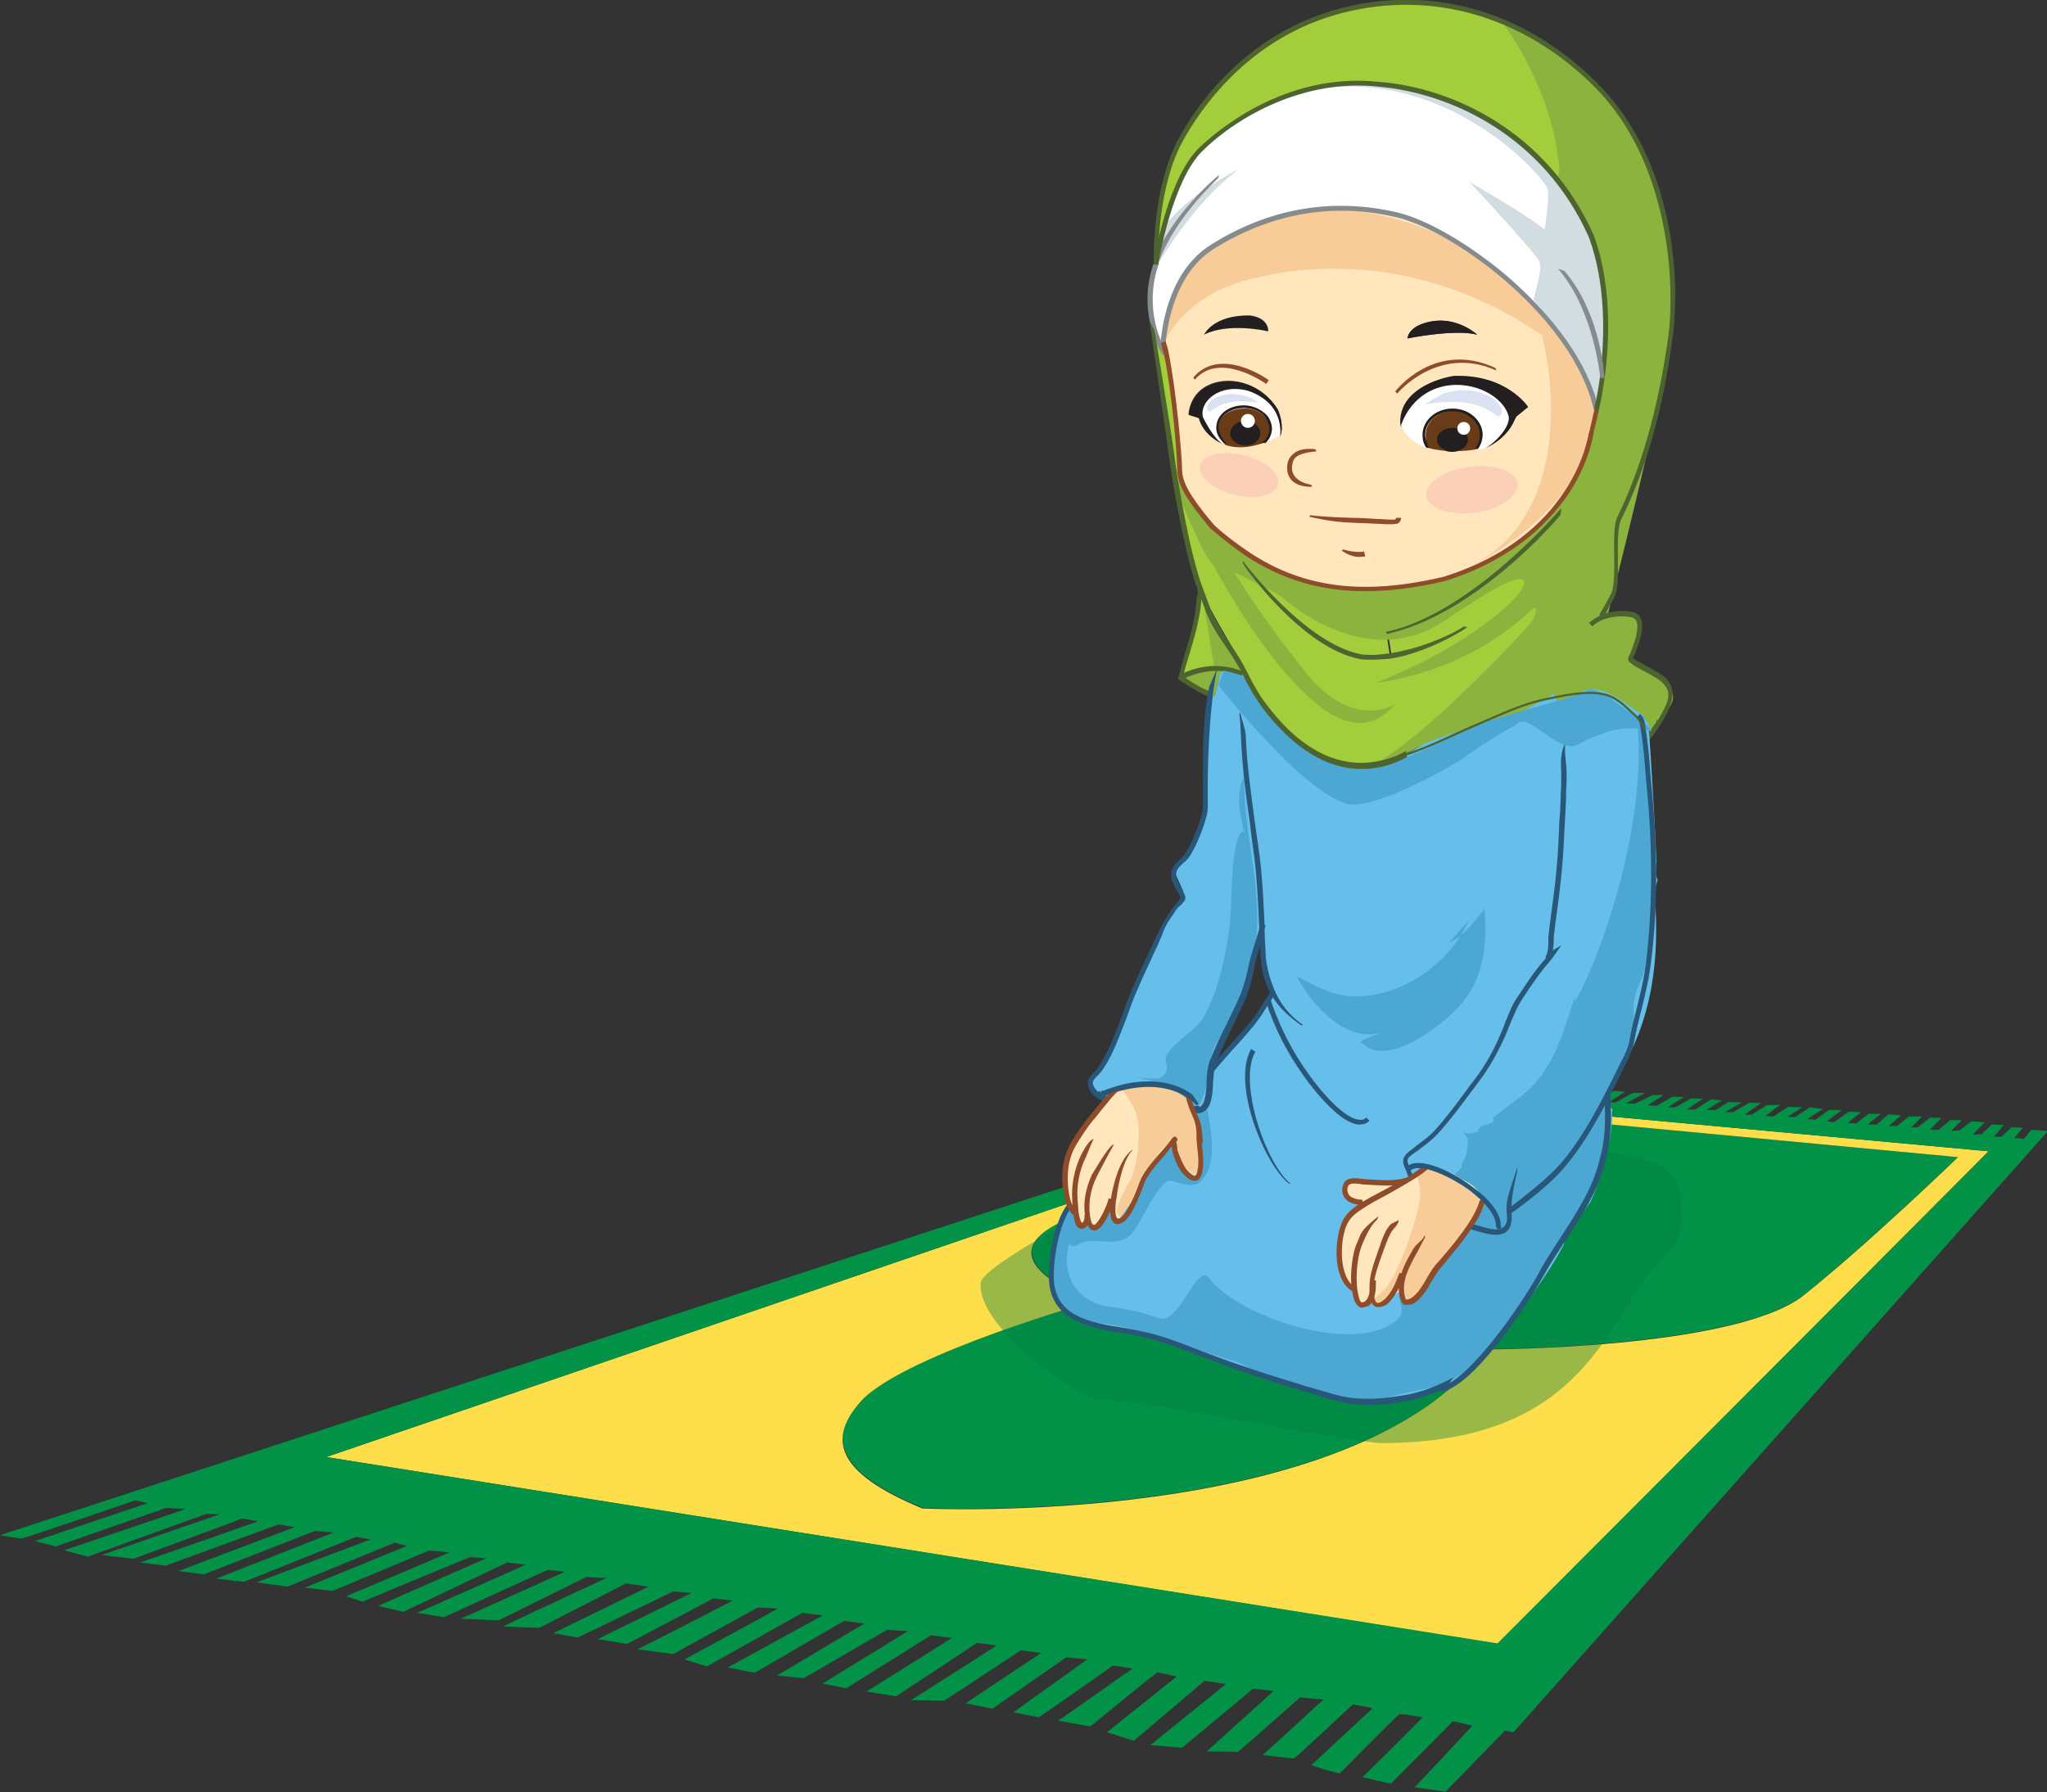 <?xml version="1.0" encoding="utf-8"?>
<!-- Generator: Adobe Illustrator 21.1.0, SVG Export Plug-In . SVG Version: 6.00 Build 0)  -->
<svg version="1.1" id="Layer_1" xmlns="http://www.w3.org/2000/svg" xmlns:xlink="http://www.w3.org/1999/xlink" x="0px" y="0px"
	 viewBox="0 0 382.2 334.7" style="enable-background:new 0 0 382.2 334.7;" xml:space="preserve">
<rect x="0" y="0" width="382.2" height="334.7" fill="#333333" stroke="none"/>
<style type="text/css">
	.st0{fill:#019147;}
	.st1{fill:#FFDE4C;}
	.st2{opacity:0.4;fill:#028142;}
	.st3{fill:#66BFEB;}
	.st4{fill:#A3CD3A;}
	.st5{fill:#FFFFFF;}
	.st6{fill:#FFE6BD;}
	.st7{fill:#231F20;}
	.st8{fill:#693B17;}
	.st9{fill:#F7CC98;}
	.st10{fill:#D2DDE1;}
	.st11{fill:#8CB33E;}
	.st12{fill:#868B8D;}
	.st13{fill:#8E4C2B;}
	.st14{fill:#4E6430;}
	.st15{fill:#DAE1F2;}
	.st16{fill:#FCCFB7;}
	.st17{fill:#4CA7D3;}
	.st18{fill:#285779;}
	.st19{fill:none;stroke:#4E6430;stroke-width:0.4;stroke-miterlimit:10;}
</style>
<g>
	<g>
		<g>
			<g id="XMLID_137_">
				<g>
					<path class="st0" d="M258.3,206l107.3,10.1c0,0-17.2,16.5-29.1,26c-13.5,9.8-58.8,9.8-58.8,9.8
						c-24.8,33.7-105.4,29.7-105.4,29.7c-16.2-6.7-18.1-13.2-11-20.5c8.9-8.6,42.6-18.1,42.6-18.1c-21.1-9.2-6.4-14.4-3.7-15.9
						C202.8,225.6,258.3,206,258.3,206z"/>
					<path class="st1" d="M365.6,216.1L258.3,206c0,0-55.5,19.6-58.2,21.2c-2.7,1.5-17.5,6.7,3.7,15.9c0,0-33.7,9.5-42.6,18.1
						c-7,7.4-5.2,13.8,11,20.5c0,0,80.6,4,105.4-29.7c0,0,45.4,0,58.8-9.8C348.4,232.7,365.6,216.1,365.6,216.1z M258.3,204.6
						l113,10.4l-91.6,92L60.9,272.1L258.3,204.6z"/>
					<path class="st0" d="M371.3,215l-113-10.4L60.9,272.1l218.7,34.8L371.3,215z M269.7,203.1l4.1-2l1.6,0.1l-3.1,2.2h1.4l3.5-2.1
						h1.7l-3.5,2.3c0,0,1.1,0,1.3,0c0.1,0,3.8-2,3.8-2l1.9,0.2l-3.7,2.1l1.3,0.1l3.6-1.9l2.3,0.1c0,0-3.9,2.2-3.8,2.2
						c0.1,0,1.3,0.1,1.3,0.1l3.8-2.2l2.5,0.2l-3.8,2.2h1.5l3.4-2c0,0,1.8,0.1,1.9,0.1c0,0-3,2.1-3,2.1l1.5,0l3-1.9c0,0,2.2,0,2.3,0
						s-3.3,2-3.3,2l1.2,0.1l3.6-1.9l2,0.2c0,0-3.5,2-3.3,2c0.1,0,1.5,0,1.5,0l3.2-1.7l2,0.2l-2.9,1.9l1.1,0.1l3.3-1.8h2.3l-3.7,2
						l1.8,0l3.3-1.6l2,0l-2.9,1.9l1.6,0.1l3-1.7l2.1,0.1l-3,1.9l1.4,0l3-1.7l2.2,0.1c0,0-3.2,2-2.9,2c0.2,0,1.4,0,1.4,0l3-1.9l2,0.2
						l-2.9,1.8h1.8l2.3-1.5l2.5,0.1l-3.1,1.8l1.5,0l3.1-1.8l2.1,0.1c0,0-3.1,2.2-3,2.2c0.1,0,1.2,0,1.2,0l2.9-1.8l2.5-0.1
						c0,0-2.8,2.1-2.7,2.1c0.1,0,1.4,0.1,1.4,0.1l2.8-1.8l2.6,0.1l-2.8,1.8l1.5,0l2.7-1.8l2.5,0.3c0,0-3.1,1.9-2.9,1.9
						c0.1,0,1.5,0.1,1.5,0.1l2.5-1.8h2.4l-2.8,2.1l1.3,0.2l2.8-2l2.3,0.1l-2.5,2l1.6,0.1l2.3-1.8l2.3,0c0,0-2.5,2-2.4,2
						c0.1,0,1.6,0,1.6,0l2.2-1.9l2.3,0.2l-2.2,2l1.5,0l2.2-1.8h2.5l-2.1,2.1l1.3-0.1l2.3-1.8l2.1,0.1c0,0-2.2,2.2-2.1,2.2
						c0.1,0,1.6,0,1.6,0l2.1-1.8h2.2l-2,2l1.6-0.1c0,0,2.1-1.7,2.3-1.7s2.4,0.2,2.4,0.2l-2.3,2.3l1.7-0.1l1.9-1.8l2.2,0.1l-1.8,2.2
						l1.4,0l1.9-1.8l2.1,0.1l-1.6,1.9l1.8,0.2l1.4-1.7l3.1,0.2l-99.8,112.3l-1.6-0.3l-11.1,11.4c0,0-5.6-0.8-5.8-0.8
						c0.1,0,10.8-11.5,10.8-11.5s-3.8-1-3.7-0.8c0,0.1-11.5,11.6-11.5,11.6c-0.2,0-5.3-1.2-5.3-1.2s11.4-11.2,11.2-11.2
						c-0.3,0-3.9-0.8-4.4-0.5c-0.5,0.3-11,11-11.1,11s-5.2-1.4-5.2-1.6c0.1-0.1,11.4-10.6,11.4-10.6l-3.7-0.7c0,0-10.8,10.1-11,10.1
						c-0.1,0-5.9-0.6-5.8-0.7c0.1,0,11.3-10.3,11.3-10.3s-4.4-0.4-4.4-0.4c0.1,0-11.5,10.2-11.6,10.2c-0.1-0.1-5.8-0.1-5.8-0.1
						l12.5-11.3c0,0-4-0.5-3.9-0.4c0.1,0-13.2,11-13.2,11l-5.9-0.5l14.1-11.4l-4-0.6l-13.2,11.2l-5-1.6l13-10.4c0,0-3.5-0.8-3.6-0.8
						c-0.1,0-12.5,10.1-12.5,10.1s-6-1-6-1.1c0.2,0,13.8-9.7,13.9-9.7c0.1,0-3.8-0.6-3.8-0.5c0,0.1-13.7,9.6-13.7,9.6l-4.8-0.9
						l13.8-9.9l-3.9-0.4l-13.8,9.6l-5-1l14.1-9.4l-3.8-0.5c0,0-14.2,9.4-14.3,9.4c-0.1,0-6.2-0.1-6.2-0.1c0.1,0,16-10.2,16-10.2
						s-3.5-0.5-3.7-0.5c0.1,0-15.1,10-15.1,10l-5.5-0.9c0,0,16-10,15.9-10c-0.1,0-3.9-0.5-3.9-0.5l-15.8,9.9l-4.4-0.9
						c0,0,16-9.8,15.9-9.8s-3.9-0.2-3.9-0.2l-15.5,9l-5-0.5l16.3-9.7l-3.8-0.5l-16.7,9.7l-5-1l17.7-9.7c0,0-3.8-0.5-3.8-0.5
						c-0.1,0.1-17.8,10-17.8,10l-4.2-1.3c0,0,17.6-9.5,17.4-9.5s-3.7-0.2-3.7-0.2l-15.8,8.7L119,308c0.2,0,17.9-9.1,17.8-9.1
						c-0.1,0-3.6-0.4-3.6-0.4l-16.1,8.5l-5.5-0.9l17.5-8.6l-3.4-0.3l-17.8,8.6l-4.6-0.8l17.8-8.7l-4.2-0.6l-16.2,8.3
						c0,0-6.7-0.2-6.7-0.3c0.1-0.1,19.2-9,19.2-9l-3.7-0.2l-16.4,8.1c0,0-7.1-0.3-7.1-0.3c0.1,0,19.5-8.8,19.5-8.8l-3.3-0.3
						L82.9,302l-5-0.8l20.3-9l-3.5-0.4L75.3,301l-4.7-1.1l20.2-8.9c0,0-2.8-0.2-3-0.2c-0.2,0-20.1,8.3-20.1,8.3l-3.1-1
						c0,0,19.5-8.2,19.3-8.2c-0.1,0-3.9-0.4-3.9-0.3c-0.1,0.1-17.9,7.5-17.9,7.5l-5.2-0.6l19.1-7.8l-2.3-0.6l-20,8.2l-5.8-0.8
						l21.3-8l-2.7-0.5c0,0-20.8,8.4-21,8.4c-0.2,0-5.1-0.6-5.1-0.6l21.9-8.6l-3.5-0.3l-20.7,8.1l-4.8-0.6l21.7-8.2l-3-0.5l-21.1,7.7
						c0,0-4.5-0.6-4.8-0.6c0.8-0.2,22.1-7.7,22.1-7.7s-3.1-0.6-3.1-0.5c0,0.1-20.2,7.5-20.2,7.5l-5.9-0.7l22-7.6l-2.4-0.1l-22.2,8
						c0,0-4.6-1.2-4.4-1.2c0.1,0,22.7-7.7,22.7-7.7l-3.7-0.2l-20.6,7.2l-3.9-1l21.1-7.1l-2.4-0.5c0,0-21,7.2-21.1,7.1
						C4,287.4,0,286.7,0,286.7L265,200l0.9,0.2l-3.9,2.1l1,0.1l4.3-1.8l1.8,0.1l-4,2l1.2,0.2l4-2l2,0.1c0,0-4.1,2-4,2.1
						C268.5,203.1,269.7,203.1,269.7,203.1z"/>
				</g>
				<g>
				</g>
			</g>
		</g>
		<path class="st2" d="M253.9,216.5c-4.9,0-22-4-26.6-2.2c-2.6,1-43.8,20.8-44.2,25.3c-0.7,8.5,18.9,22.1,23,21.9
			c6.3-0.3,46,8,52.1,8c36-0.2,40.9-20.4,50.4-32.5c3.4-4.3,6-3.9,5.2-13.7c-0.7-7.7-11.9-7.5-16.3-8.8c-7.3-2.1-14.8-2.1-22.2-1.3
			c-4.4,0.5-8.6,1.8-12.8,2.3c-3.3,0.4-6.7-0.2-9.8,1.3"/>
		<g>
			<g>
				<g>
					<g>
						<g id="XMLID_134_">
							<g>
								<g>
									<path class="st3" d="M309.4,134.9c-1.5-4.5-3-6.8-3.3-7.3c-5.4-1.5-14.6-10.9-17.5-7.7c-3.2,3.4-20.1,19.4-29.4,22.3
										c-10.3,3.1-18.3-3.9-23.1-10.3c-1.2-1.6-2.5-3.8-3.6-6.1l-0.4,0.2c-1.4-0.7-2.9-1-4.2-1.1v0.2c0,0-0.5,2.3-1.3,5.9
										c0.8,0.6,1.6,1.3,2.3,2.1c2.2,2,4,4.4,4.4,7.4c0,0.1,0,0.1,0,0.2c1.4,2.8,2.7,5.7,4.1,8.5c6,0.3,11.7,1.3,17.4,2.8
										c6.6-2.8,12.8-6.5,18.6-10.6c3.1-2.2,6.2-4.2,9.4-5.9c2.2-3.2,8,8.9,11.8,7c5.3-2.7,8.7-7.3,13.7-5.9
										C308,135.7,309.7,135.7,309.4,134.9z"/>
								</g>
								<g>
									<path class="st4" d="M299.2,69.8c0.9-7.3,1.1-16.9-2.1-25.7c-8.4-18.9-25.7-27.3-39.6-28.5c-14.9-1.7-27.5,6.4-33.3,12.1
										c-5.8,5.7-8.3,21.2-8.3,21.2c0-2.5,0-14.2,4.5-22.5c5-9.3,14.8-20.5,30.3-24.5c15.5-4,33.1-0.4,47.4,13.9
										c14.3,14.3,15.3,37.1,13.9,47c-1.6,11.6-4.3,23.3-9.5,33.9c-1.5,3.1-0.2,12.7-1.9,15.7c-0.5,0.9-1,1.7-1.5,2.6l0.1,0.2
										c1.3-0.5,3.2-0.9,5.6-0.5c3.1,0.8-0.2,7.5-0.4,8.2c-0.1,0.7,4.2,2.3,6.2,4c1.9,1.7,2.6,3.8-0.5,7.6l-0.6,0.2
										c-1.5-4.5-3-6.8-3.3-7.3c-5.4-1.5-14.6-10.9-17.5-7.7c-3.2,3.4-20.1,19.4-29.4,22.3c-10.3,3.1-18.3-3.9-23.1-10.3
										c-1.2-1.6-2.5-3.8-3.6-6.1c-3.5-6.9-6.6-11.1-8.4-15.8c-2.4-6.3-4.9-20.7-5.4-25.4c-0.6-4.7-3.7-23-3.7-23l0.5,0
										c0.8,2.7,1.8,4.4,2,4.5l0.3,0c1.6,7.2,2.5,19.3,2.5,21.5c0,2.4,1.1,5,6.1,10.9c2.2,1.9,4.5,3.7,6.9,5.2l-0.8,1.3
										c0,0,11,15.8,21.7,17.7c1.8,0.2,3.6,0.1,5.5-0.2l-0.7-4.5c16.4-3.5,33.1-22.8,33.1-22.8l-1.1-0.9
										c5.2-6.6,6.2-12.7,6.2-13.2c0-0.2,0.5-1.9,1.1-4.6C298.5,74.7,298.9,72.4,299.2,69.8z"/>
								</g>
								<g>
									<path class="st5" d="M299.2,69.8c-0.3,2.6-0.7,4.9-1.1,6.7h0c-3.9-17.7-26.9-34.2-37.5-36.5c-14.4-3.3-26,1-34.2,6.1
										c-7.5,4.7-8.9,14.8-9.2,18c0.2,0.6,0.3,1.2,0.5,1.9l-0.3,0c-0.1-0.2-1.2-1.8-2-4.5c-0.9-3.1-1.4-7.6,0.4-12.5v0
										c0,0,2.5-15.5,8.3-21.2c5.8-5.7,18.4-13.8,33.3-12.1c13.9,1.2,31.2,9.6,39.6,28.5C300.3,52.9,300.1,62.6,299.2,69.8z"/>
								</g>
								<g>
									<g>
										<path class="st6" d="M277.3,83.7c0.4-0.2,3.9-1.6,5.5-5.3c0.3-0.6,0.3-0.6,0.3-0.6l2.2-1.8c0,0-4-6.2-13.8-5.6
											c-4.2,0.6-10.6,3.3-9.9,9.4c0.1,0,1.6-6.2,8.2-7.5c5.5-1.2,11.1,2,12,5.7C282.1,80,278.6,83.1,277.3,83.7z M239,81.5
											c0.2-0.3,0.8-2.1-0.5-5.1c-2.8-4.6-8.3-6.3-12.4-4.7c-4.1,1.6-4.2,5.7-4.2,5.7l1.9,0.6c0.8,3.1,3.8,4.6,4.1,4.7
											c-1.8-1.1-3.4-4.9-3.4-4.9c-0.7-2.9,3.1-6.3,8.5-4.9C239.8,75.4,239.1,80.8,239,81.5z M298.1,76.5L298.1,76.5
											c-0.5,2.7-1.1,4.4-1.1,4.6c-0.1,0.4-1,6.5-6.2,13.2c-4,5.1-10.6,10.5-21.2,13.8c-16.9,4-27.5,1.3-36.5-4.4
											c-2.4-1.6-4.7-3.3-6.9-5.2c-5-5.9-6.1-8.5-6.1-10.9c0-2.2-1-14.3-2.5-21.5c-0.1-0.7-0.3-1.3-0.5-1.9
											c0.3-3.2,1.7-13.3,9.2-18c8.1-5.1,19.7-9.3,34.2-6.1C271.2,42.3,294.2,58.8,298.1,76.5z M262.8,63.2c0,0,8.8-1.8,13-0.7
											c0,0-3.5-3.3-8.4-2.5C262.8,60.8,262.8,63.2,262.8,63.2z M274,82.2c0-1.3-1.3-2.3-2.9-2.3c-1.6,0-2.9,1-2.9,2.3
											c0,1.3,1.3,2.2,2.9,2.2C272.8,84.4,274,83.5,274,82.2z M236.8,61.8c0,0,0.2-2.4-3.4-2.9c-6.9-0.1-8.5,3.5-8.5,3.5
											c4.5-2.4,11.6-0.7,11.6-0.7L236.8,61.8z M235.3,80.9c0-1.3-1.2-2.3-2.8-2.3c-1.5,0-2.8,1-2.8,2.3c0,1.3,1.2,2.3,2.8,2.3
											C234,83.2,235.3,82.2,235.3,80.9z"/>
									</g>
								</g>
								<g>
									<path class="st4" d="M290.8,94.2l1.1,0.9c0,0-16.7,19.3-33.1,22.8l0.7,4.5c-1.9,0.3-3.7,0.4-5.5,0.2
										c-10.7-1.9-21.7-17.7-21.7-17.7l0.8-1.3c8.9,5.8,19.6,8.5,36.5,4.4C280.2,104.8,286.8,99.3,290.8,94.2z"/>
								</g>
								<g>
									<path class="st7" d="M275.8,62.5c-4.2-1.1-13,0.7-13,0.7s0-2.4,4.6-3.2C272.3,59.2,275.8,62.5,275.8,62.5z"/>
								</g>
								<g>
									<path class="st7" d="M233.3,59c3.6,0.4,3.4,2.9,3.4,2.9l-0.3-0.1c0,0-7.1-1.6-11.6,0.7C224.9,62.5,226.5,58.9,233.3,59z"/>
								</g>
								<g>
									<path class="st4" d="M232.4,125.8l-0.4,0.2c-1.4-0.7-2.9-1-4.2-1.1c-4.1-0.2-7.4,1.7-7.4,1.7c1.2-4.7,3.1-9.5,3.4-14.4
										c0.2-2.3,0.2,0.2,0.2-2.1C225.9,114.7,229,118.8,232.4,125.8z"/>
								</g>
								<g>
									<g>
										<g id="XMLID_135_">
											<g>
												<path class="st5" d="M281.9,77.7C282,79,282,79,282,79s-1.9,3.5-4.3,4.5c-0.5,0.2-1.2,0.4-2.1,0.6
													c0.7-0.7,1.1-1.7,1.1-2.8c0-2.5-2.4-4.5-5.3-4.5c-2.9,0-5.3,2-5.3,4.5c0,1,0.4,1.9,1,2.6c-2.4-0.7-4.6-2.1-5.6-4.7
													c0,0,1.8-7.5,10.7-7.4C279.2,72.1,281.9,76.4,281.9,77.7z"/>
												<path class="st8" d="M276.8,81.1c0,1.1-0.4,2-1.1,2.8c-2.2,0.4-5.9,0.6-8.8-0.2c-0.6-0.7-0.7-1.5-0.7-2.5
													c0-2.5,2.4-4.5,5.3-4.5C274.4,76.6,276.8,78.7,276.8,81.1z"/>
												<path class="st5" d="M233.4,72.6c6.3,2.6,5.7,8.7,5.7,8.7s0,0-0.2,0.1c-0.9,0.5-1.8,0.9-2.6,1.2c0.6-0.7,1-1.6,1-2.5
													c0-2.3-2.3-3.9-4.9-3.9c-2.6,0-4.9,1.5-4.9,3.7c0,1.1,0.5,2.2,1.4,3.1c-0.6-0.2-1.1-0.5-1.6-0.9
													c-2.2-1.6-3.1-4.2-3.1-4.2C224.1,73,229.4,71.3,233.4,72.6z"/>
												<path class="st8" d="M237.2,80.1c0,0.9-0.3,1.8-1,2.5c-3.2,1.2-5.6,1.1-7.4,0.5c-0.9-0.9-1.4-2-1.4-3.1
													c0-2.3,2.3-3.7,4.9-3.7C234.8,76.2,237.2,77.8,237.2,80.1z"/>
											</g>
										</g>
									</g>
								</g>
								<g>
									<path class="st7" d="M285.3,76l-2.2,1.8c0,0,0,0-0.3,0.6c-1.6,3.7-5.1,5.1-5.5,5.3c1.3-0.6,4.7-3.7,4.4-5.9
										c-0.9-3.7-6.5-6.8-12-5.7c-6.6,1.4-8.1,7.5-8.2,7.5c-0.7-6,5.7-8.7,9.9-9.4C281.3,69.8,285.3,76,285.3,76z"/>
								</g>
								<g>
									<ellipse class="st7" cx="271.2" cy="82.1" rx="2.9" ry="2.2"/>
								</g>
								<g>
									<path class="st7" d="M239,81.5c0.1-0.7,0.8-6.1-5.9-8.5c-5.4-1.5-9.2,2-8.5,4.9c0,0,1.9,4,3.7,5c-0.4-0.2-3.6-1.6-4.4-4.8
										l-1.9-0.6c0,0,0-4,4.2-5.7c4.1-1.6,9.6,0.1,12.4,4.7C239.8,79.4,239.2,81.2,239,81.5z"/>
								</g>
								<g>
									<path class="st7" d="M232.5,78.6c1.5,0,2.8,1,2.8,2.3c0,1.3-1.2,2.3-2.8,2.3c-1.5,0-2.8-1-2.8-2.3
										C229.7,79.7,231,78.6,232.5,78.6z"/>
								</g>
							</g>
						</g>
						<g>
							<g>
								<path class="st9" d="M217.6,63.5c0,0,3.4-7.8,14.5-11c11.1-3.2,33-5.5,55.8,10.1c0,0,8.5,31.1-12.7,42.9
									c0,0,19.1-9.5,21.7-24.4c0.9-6.1,0.9-6.1,0.9-6.1s-7.7-19.7-23.1-28.2c-15.4-8.5-30.2-10.4-43.7-3.1
									C217.5,51,217.7,58.6,217.6,63.5z"/>
							</g>
						</g>
						<g>
							<path class="st10" d="M286.4,56.1c-0.3-0.3,1.8-5.6,1-7.3c-0.8-1.7-13-14.8-13-14.8s10.9,6.2,14,8.9c0,0,0.9-5.6,0.6-7.5
								c-0.3-1.9-16.9-21-40.2-19.1c0,0,7.9-3.4,24.7,3.3c13.7,8.3,14.7,10.4,17.2,13.4c2.5,3.1,8.7,14.9,9.1,21.9
								c0.4,7.1-0.8,18.3-1.1,19.3c-0.3,1-0.3,1.5-0.3,1.5S292.3,62.8,286.4,56.1z"/>
						</g>
						<g>
							<path class="st10" d="M216.2,49.2c-0.1,0.6,6.1-11,15.1-17.6c0,0-9.7,4.7-14.3,11.2C216.9,42.9,216.5,46.5,216.2,49.2z"/>
						</g>
						<g>
							<path class="st11" d="M220.1,92.5c0.2,0.5,4.7,11.7,6.3,12.8c0,0,6.5,12.3,13.9,20.7c7.4,8.4,14.3,12.4,20.2,5.5
								c0,0-7.8,5.1-16.6-5.8c-8.8-10.9-13.4-18.8-13.4-18.8s7.5,3.6,8.7,4.5c1.2,0.9,17.1,15.5,32.5,3.1c0.2,0.2,11.2-7.9,12.8-6.1
								c1.5,1.9-10.2,12.4-27.6,19.1c0,0,16.4-1.4,29.1-13.7c1.2-0.9,0.7,1.1,0.2,2c-0.4,0.9-18.2,20-28.2,26.1c0,0,0.4,1.1,6.8-2.4
								c6.4-3.5,25.9-7.2,30-10c4.1-2.8,9.6,2.8,11.1,3.5c1.5,0.7,2.5,3.9,2.5,3.9l1.2-3c0,0,3.6-2,2.6-4.6c-1-2.6-6.2-5.2-6.9-5.2
								c-0.8,0-1.1,0.1-1.1,0.1s2.1-4.1,2-5.9c-0.1-1.9-0.4-4.5-6.1-3.1c0,0,6.8-26.9,9.7-40.8c2.9-13.9,4.1-30.2-2.1-44.1
								c-6.2-13.9-19.4-23.1-27.6-26.7c0,0,9.9,12.4,11.1,28.3l-0.4,1.2c0,0,13.4,14.6,7.7,43.4c-3,16.5-14.5,28.1-26.8,31
								c-12.2,2.9-34.5,7.8-51-17c0.2,0.3-0.6-1.3-0.6-1.3S219.8,91.6,220.1,92.5z"/>
						</g>
						<g>
							<path class="st11" d="M226.7,130.3c0,0-6.6-2.9-5.6-3.7c1-0.9,5.7-1.5,5.7-1.5s-2.1-12.9-2.2-13.2c-0.1-0.3,0.1,0.1,0.1,0.1
								l8.3,14.7l-5.1-1.3l-1.3,5.5L226.7,130.3z"/>
						</g>
						<g>
							<g>
								<g>
									<path class="st12" d="M297.6,76.6c-3.8-17.3-26.4-33.8-37.2-36.1c-11.8-2.7-23.2-0.6-33.8,6c-7.1,4.5-8.6,13.8-9,17.7
										c0,0.6,0,0.9,0,0.9h-0.9c0,0,0-0.4,0-1c0.3-4,1.9-13.7,9.4-18.4c10.8-6.8,22.5-8.8,34.5-6.1c11,2.4,34,19.2,37.9,36.8
										L297.6,76.6z"/>
								</g>
							</g>
							<g>
								<g>
									<g>
										<path class="st12" d="M216.3,49.1l-0.9-0.3c3.2-8.7,12.1-16.1,12.2-16.1l-0.1,0.5C227.5,33.3,219.3,40.6,216.3,49.1z"/>
									</g>
								</g>
							</g>
							<g>
								<g>
									<path class="st12" d="M217.1,66.3c0,0-1.2-1.7-2-4.6c-0.9-3-1.5-7.6,0.4-12.8l0.9,0.3c-1.8,4.9-1.2,9.4-0.4,12.3
										c0.8,2.7,1.9,4.4,1.9,4.4L217.1,66.3z"/>
								</g>
							</g>
							<g>
								<path class="st13" d="M297.7,76.4c-0.4,1.8-0.7,3.2-0.9,4c-0.1,0.4-0.2,0.6-0.2,0.7c-0.2,1.1-1.3,6.8-6.1,12.9
									c-4.9,6.3-12,10.9-20.9,13.7c-14.8,3.5-26,2.2-36.1-4.4c-2.1-1.4-4.3-3-6.8-5.2c-5-6-6-8.3-6-10.6c0-2-1-14.2-2.5-21.6
									c-0.1-0.7-0.3-1.3-0.5-1.9c0-0.1,0-0.2-0.1-0.3l-0.8,0.4l0,0.1c0.2,0.6,0.3,1.2,0.5,1.9c1.6,7.3,2.5,19.4,2.5,21.4
									c0,2.5,1,5,6.2,11.2c2.6,2.2,4.8,3.9,6.9,5.3c6.7,4.3,13.7,6.4,22,6.4c4.6,0,9.5-0.6,14.9-1.9c9.1-2.8,16.3-7.6,21.4-14
									c5-6.3,6.1-12.2,6.3-13.4c0-0.1,0.1-0.3,0.1-0.6c0.2-0.7,0.5-1.8,0.8-3.4c-0.2-0.5-0.4-1-0.6-1.5
									C297.7,75.9,297.7,76.2,297.7,76.4z"/>
								<path class="st14" d="M299.7,69.9c1.2-9.8,0.5-18.8-2.1-25.9c-8.6-19.4-26.3-27.6-40-28.7c-18.1-2-31.2,9.9-33.7,12.3
									c-5.9,5.7-8.4,20.8-8.5,21.4l0.9,0.1c0-0.2,2.6-15.4,8.2-20.9c6.6-6.5,19.2-13.6,33-12c13.4,1.2,30.8,9.2,39.2,28.2
									c3.2,8.8,2.9,18.7,2.1,25.5c-0.3,2.4-0.7,4.5-1,5.9c0.2,0.5,0.4,1,0.6,1.5c0-0.2,0.1-0.4,0.1-0.6
									C298.9,75.1,299.3,72.8,299.7,69.9z"/>
							</g>
							<g>
								<path class="st14" d="M299.4,115.3l-0.8-0.5c0.3-0.6,0.7-1.1,1-1.7l1.1-2c1.5-2.6-0.1-11.9,1.3-14.6
									c4.5-9.2,7.6-20.2,9.5-33.7c1.3-10,0.2-32.6-13.8-46.6C284.6,3.1,267.5-1.9,250.7,2.4c-17.9,4.6-26.9,18.5-30,24.2
									c-4.4,8.3-4.5,20-4.4,22.3v0.5h-0.9V49c0-2.3,0-14.2,4.5-22.8c3.1-5.9,12.4-20,30.6-24.7c17.1-4.4,34.5,0.7,47.8,14.1
									C312.5,29.8,313.8,52,312.3,63c-1.8,13.6-5,24.7-9.6,34c-1.4,2.8,0.2,12-1.3,14.6l-1.1,2C300,114.2,299.7,114.8,299.4,115.3
									z"/>
							</g>
							<g>
								<path class="st14" d="M307.6,138.7l-0.3-1.2c5.3-6.8,4.7-8.5,3-10.1c-0.9-0.8-2.3-1.5-3.6-2.2c-2-1.1-2.8-1.5-2.7-2.2
									c0-0.2,0.1-0.4,0.4-1c0.6-1.5,1.8-4.7,1.1-6.1c-0.2-0.3-0.4-0.5-0.8-0.6c-1.8-0.4-3.6-0.2-5.3,0.4c-1.4,0.5-2.1,1.3-2.1,1.3
									l-0.6-0.7c0,0,0.9-0.8,2.4-1.5c1.8-0.7,3.8-0.9,5.8-0.5c0.7,0.2,1.1,0.5,1.4,1.1c0.9,1.8-0.4,5.1-1.1,6.8
									c-0.1,0.3-0.2,0.6-0.3,0.7c0.3,0.3,1.4,0.9,2.2,1.3c1.3,0.7,2.8,1.5,3.8,2.3C313.3,128.9,312.8,132,307.6,138.7z"/>
							</g>
							<g>
								<path class="st14" d="M226.2,130.2c-2-0.4-5.8-3.1-6-3.2l-0.3-0.2l0.1-0.3c0.4-1.4,0.8-2.9,1.2-4.3c1-3.3,2-6.7,2.2-10.1
									c0.2-2.3,0.3,0.2,0.2-2.1l0.9,0c0,2.4,0-0.1-0.2,2.2c-0.3,3.5-1.3,6.9-2.3,10.2c-0.4,1.3-0.8,2.6-1.1,3.9
									c0.9,0.6,3.8,2.6,5.4,2.9L226.2,130.2z"/>
							</g>
							<g>
								<path class="st14" d="M220.7,126.9l-0.5-0.8c0.1-0.1,3.5-2,7.6-1.7c1.6,0.1,3.1,0.5,4.4,1.1l-0.4,0.8c-1.2-0.6-2.6-1-4.1-1
									C223.9,125.1,220.7,126.9,220.7,126.9z"/>
							</g>
							<g>
								<path class="st14" d="M256,123.2c-0.7,0-1.4,0-2-0.1c-10.8-2-21.6-17.1-22-18l0.1-0.3c0.1,0.2,11.7,15.5,22.1,17.4
									c1.6,0.2,3.4,0.1,5.3-0.2c6.2-0.9,12.3-3.9,13.8-5l0.7,0.1c-1.5,1.1-8,4.9-14.4,5.9C258.3,123.1,257.1,123.2,256,123.2z"/>
							</g>
							<g>
								<path class="st14" d="M258.9,118.4l-0.1-0.4c16-3.4,32.5-22.9,32.7-23.1l-0.1,1.2C290.8,97,275.3,114.9,258.9,118.4z"/>
							</g>
							<g>
								<path class="st12" d="M298.8,70.6l-0.1-0.7c-0.2-1.9-1.8-12.9-7.8-19.7l1.2,0.4c6.1,7.1,7.3,17.3,7.4,19.3l0.1,0.7
									L298.8,70.6z"/>
							</g>
							<g>
								<path class="st13" d="M245,90.9c-0.1,0-2.7,0.2-4-1.4c-0.6-0.8-0.8-1.8-0.6-3c0.2-0.9,0.7-1.5,1.4-2c1.5-1,3.7-0.6,3.8-0.6
									l0.2,0.4c0,0-2.4,0.1-3.6,0.9c-0.5,0.3-0.8,0.8-0.9,1.5c-0.2,0.9,0,1.7,0.5,2.3c1,1.3,3,1.5,3,1.5L245,90.9z"/>
							</g>
							<g>
								<path class="st13" d="M260.9,73.5l-0.4-0.4c0.1-0.1,7.3-9.6,18.7-4.4l0.2,0.5C268.6,64.3,260.9,73.4,260.9,73.5z"/>
							</g>
							<g>
								<path class="st13" d="M236.4,71.7c-0.1-0.1-8.7-6.2-13.3-0.8l-0.3-0.4c5.1-6,14,0.4,14.1,0.5L236.4,71.7z"/>
							</g>
							<g>
								<path class="st13" d="M259.8,97.9c-0.6,0-1.5,0-3-0.1c-1.4-0.1-3.1-0.1-4.6-0.2c-3.6-0.1-7.3-1-7.7-1.1l0.1-0.3
									c0.3,0.1,3.9,0.4,7.6,0.5c1.6,0,3.2,0.1,4.7,0.2c1.6,0.1,3.4,0.2,3.6,0.1c0.1-0.1,0.2-0.2,0.2-0.3l0.9,0
									c0,0.3-0.1,0.8-0.7,1.1C260.7,97.8,260.4,97.9,259.8,97.9z"/>
							</g>
							<g>
								<path class="st13" d="M253.7,104c-1.6,0-3.1-1.1-3.2-1.2l0.3-0.2c0,0,2.1,0.7,3.9,0.4l0.2,0.9
									C254.5,104,254.1,104,253.7,104z"/>
							</g>
							<g>
								<path class="st7" d="M275.9,83.9l-0.4-0.3c0.6-0.7,0.8-1.5,0.8-2.4c0-2.4-2.3-4.4-5.1-4.4c-2.8,0-5.1,2-5.1,4.4
									c0,0.7,0.4,1.8,0.8,2.5l-0.6-0.1c-0.5-0.7-0.7-1.5-0.7-2.4c0-2.7,2.5-4.9,5.6-4.9c3.1,0,5.6,2.2,5.6,4.9
									C276.8,82.2,276.5,83.1,275.9,83.9z"/>
							</g>
							<g>
								<path class="st7" d="M237,80.2c0,1-0.6,2-1.6,2.6l0.1,0c0.2-0.1,0.5-0.1,0.7-0.1c0,0-0.1,0.1,0,0.1c0.8-0.7,1.2-1.6,1.3-2.6
									c0-0.9-0.3-1.9-1-2.7c-1-1-2.4-1.7-4-1.8c-0.1,0-0.2,0-0.3,0c-2.8,0-5,1.7-5.1,4c-0.1,1.1,0.5,2.2,1.4,3l0.5,0.1
									c-0.8-0.7-1.5-2.2-1.5-3.1c0.1-2,2.2-3.5,4.7-3.5c0.1,0,0.2,0,0.3,0c1.5,0.1,2.9,0.6,3.7,1.6C236.7,78.6,237,79.4,237,80.2z
									"/>
							</g>
						</g>
						<circle class="st5" cx="233" cy="78.6" r="1.3"/>
						<ellipse class="st5" cx="273.3" cy="80" rx="1.2" ry="1.2"/>
					</g>
					<path class="st15" d="M266,75.6c0.5-0.2,1-0.2,1.6-0.3c0.6-0.1,1.2-0.2,1.8-0.2c3.4-0.2,6.6,0.1,9.3,2c0.3,0.2,0.7,0.6,1.1,0.6
						c0.7,0,0.7-1.1,0.5-1.5c-1.3-2.5-4.9-3.5-7.8-3.3c-1,0.1-2.1,0.3-3,0.6C268.4,74.1,267.1,74.8,266,75.6z"/>
					<path class="st15" d="M235.2,75.3c-0.3-0.2-0.7-0.2-1.1-0.2c-0.4,0-0.8-0.1-1.2-0.1c-2.3-0.2-4.4,0.1-6.3,1.4
						c-0.2,0.1-0.5,0.4-0.8,0.4c-0.5,0-0.5-0.7-0.4-1c0.9-1.7,3.3-2.4,5.2-2.2c0.7,0.1,1.4,0.2,2,0.4
						C233.6,74.3,234.4,74.8,235.2,75.3z"/>
					
						<ellipse transform="matrix(0.991 -0.132 0.132 0.991 -9.663 37.064)" class="st16" cx="274.9" cy="91.5" rx="8.6" ry="4.3"/>
					
						<ellipse transform="matrix(0.238 -0.971 0.971 0.238 90.237 292.305)" class="st16" cx="231.4" cy="88.6" rx="3.8" ry="7.5"/>
				</g>
			</g>
			<g>
				<g id="XMLID_133_">
					<g>
						<path class="st3" d="M309.3,160.9c-0.6-12.6-1.2-21.4-1.4-24.1c-0.1-1.2-1.2,0.3-0.4-0.2c0,0-0.1-1.2-0.1-1.2
							c-1-0.5-0.5-2-1.8-1.9c-3.3,0.1-8.1,2.5-10.4,5.1c-0.3,0.4-0.6,0.7-0.9,1c-0.4,0.5-3.9-10.4-4.3-10c-0.5,0.4-1.1,0.8-2.1,1.3
							c-1.4,0.7-2.7,1.5-4,2.2c-1.9,1.1-3.8,2.2-5.9,3.1c-2.4,1.1-4.8,2.2-7,3.3c-3.7,1.8-7.5,3.7-11.5,5.1
							c-2.9,1.1-5.5,1.6-7.8,1.6c-1.9,0-3.6-0.4-5.1-1.1c-2.9-1.4-5-3.7-7-6c-2.3-2.5-4.4-4.9-7.6-6c0.1,1.4,0.2,2.7,0.3,4.1
							c0.3,7.5,1.6,15.1,2.6,22.5c0.5,4.2,0.7,8.4,0.9,12.6v0c0.1,1.7,0.1,3.5,0.2,5.2c0.1,1.7,0.3,3.2,0.7,4.6
							c1.7,3.1,0,4.5-0.5,5.5c-1.3,2.3-3.2,4.1-4.7,6.3c-1,1.4-4.1,3.7-5.3,5.6c-0.4,3,0.2,7.6-2.6,7.7l-0.4,0.2
							c0.3,0.8,0.7,1.6,0.9,2.2c0.3,1,0.3,1.9,0.4,2.8c0.2,2,0.6,4.2,0.3,6.3c-0.4,2.4-2,1.3-3.1-0.2c-0.7-1-1.2-2.3-1.5-3.5
							c-0.2-0.6-0.1-1.8-0.5-2.1l0,0c-1.7,2.3-4.9,5.2-5.9,7.8c-0.3,0.9-0.7,1.9-1.1,2.8c-0.5,1.1-1.6,3.7-2.8,4.2
							c-1.9,0.8-1.6-2.4-1.4-3.9l-0.4,0c-0.3,1.8-3.3,8.5-4.3,3.7c0-0.2-0.1-0.4-0.1-0.5l-0.2,0c0,0.8-0.3,2.1-1.1,1.8
							c-0.5-0.2-0.8-1.2-0.9-2.3h0c-0.5-0.2-0.9-0.8-1.2-1.5c-2.5,3.2-3.8,10.6-3.4,14.5c0.3,3.1,2.1,5.4,5,6.8
							c3.7,1.7,7.8,1.9,11.7,2.7c4,0.9,7.7,2.3,11.5,3.8c8.2,3.2,16.4,5.8,24.9,8.1c4.5,1.2,9.3,0.8,13.8-0.1
							c3.7-0.7,7.1-2.2,10.2-4.2c0.1-0.3,0.2-0.5,0.5-0.8c6.2-7.2,12.9-14.7,17.5-23.4c0-0.3,0.1-0.7,0.3-1.1
							c1.4-2.3,2.9-4.5,4.5-6.6c0,0,0-0.1,0.1-0.1c2.5-5.3,3.7-11,4.1-16.9c0-0.1,0.1-0.3,0.1-0.4c-0.4-0.5-0.7-0.9-1-1.4
							c-0.1-0.1-0.2-0.3-0.2-0.4c1.7-5.5,11.2-14.2,9-39c0.2-0.7,0.4-1.4,0.6-2.2C309,163.4,309.2,162.2,309.3,160.9z"/>
						<path class="st3" d="M225.9,199.7c-0.4,3,0.2,7.6-2.6,7.7l-0.4,0.2c-0.4-1-0.9-2.1-0.9-2.9l0,0c-3.8-2.6-8.9-2.5-13.2-1.3
							c-0.6,0.5-1.3,1.2-1.9,1.9c-1.3,0-2.7-1.4-3.1-2.4c-0.4-1.4,0.9-2,1.7-3.2c2.4-3.6,3.8-8.1,5.4-12.1c1.6-4.1,3.5-8.1,5.4-12.1
							c0.9-1.9,1.8-3.5,2.8-5.3c0.8-1.5,2.2-1.8,1.8-3.8l-1.7-3.8c0.3-0.7,3.1-3,3.4-3.8c3.9-8.1,2.4-10.7,2.6-19.4
							c0-2,0.8-7.7,0.9-9.6c1.1,0,2.6,2.7,3.7,2.9c0.8,0.1,1.5,0.3,2.2,0.5c0.1,1.4,0.2,2.7,0.3,4.1c0.3,7.5,1.6,15.1,2.6,22.5
							c0.5,4.2,0.7,8.4,0.9,12.6v0c-0.6,2.3-1.7,5.7-2.1,7.5c-0.4,1.9-0.9,3.9-1.6,5.7c-1.7,4.2-4.1,8.2-5.7,12.4
							C226.1,198.6,226,199.1,225.9,199.7z"/>
						<path class="st6" d="M219.1,213.1c-1.7,2.3-4.9,5.2-5.9,7.8c-0.3,0.9-0.7,1.9-1.1,2.8c-0.5,1.1-1.6,3.7-2.8,4.2
							c-1.9,0.8-1.6-2.4-1.4-3.9l-0.4,0c-0.3,1.8-3.3,8.5-4.3,3.7c0-0.2-0.1-0.4-0.1-0.5l-0.2,0c0,0.8-0.3,2.1-1.1,1.8
							c-0.5-0.2-0.8-1.2-0.9-2.3h0c-0.5-0.2-0.9-0.8-1.2-1.5c-0.5-1.2-0.7-2.8-0.8-3.8c-0.2-2.7,0.3-5.4,1.7-7.7
							c0.8-1.4,2.1-3.3,3.1-4.6c0.7-0.8,1.9-2.4,3.1-3.7c0.6-0.7,1.3-1.4,1.9-1.9c4.4-1.2,9.4-1.3,13.2,1.3l0,0
							c0,0.8,0.4,1.9,0.9,2.9c0.3,0.8,0.7,1.6,0.9,2.2c0.3,1,0.3,1.9,0.4,2.8c0.2,2,0.6,4.2,0.3,6.3c-0.4,2.4-2,1.3-3.1-0.2
							c-0.7-1-1.2-2.3-1.5-3.5C219.5,214.6,219.6,213.4,219.1,213.1L219.1,213.1z"/>
					</g>
				</g>
				<path class="st9" d="M208.5,202.9c1,0.2,2.2,2.2,2.7,3.1c1.1,1.7,1.4,3.5,1.4,5.5c0,2.7-0.3,5.4-1.1,7.9
					c-0.5,1.6-4.4,6.9-2.3,7.8c1.1-0.5,1.7-2.5,2.3-3.5c1.1-1.9,2-3.9,3.2-5.7c0.7-1,1.3-2.1,2-3.1c0.5-0.6,1.6-1.6,2.4-1.2
					c0.8,0.4,1.2,2.4,1.5,3.1c1.2,2.2,3.6,4.3,3.7,0.2c0.1-2.1-0.5-4.1-1.1-6.2c-0.5-1.6-0.3-3.7-1-5.1c-0.8-1.8-3.9-2.9-5.6-3.1
					c-2.4-0.3-6.5-0.3-8.6,0.7c0.2,0.1,0.2-0.1,0.4-0.1"/>
			</g>
			<path class="st17" d="M289.9,234.7c5.2-8,11-16.5,11.1-26.3c-0.8-2.4-0.4-4.6,0.2-6.5c1-3.3,4.3-8.7,3.9-11.9
				c-0.6-5,1.7-6.4,2.8-11.6c1.4-6.2,1.5-21.8-0.3-35c-0.9-6.6,0.5-3-0.5-9.3c-0.2-1-0.7,0.7-1.5-0.4c3.3,29.7-17.5,66.6-10,48.2
				c-2.7,6.5-3.7,13.4-7.8,18.9c-2.7,3.7-5.5,5-9.1,8c1,1.4-2.6,0.8-2.8,2.6c-1.2,0.1-1.6,0.6-2.9-0.1c1.5,1.1,1.1,2.5,0.8,4.2
				c-0.1,0.7-0.8,1.3-0.9,2.1c0,0.1,0,0.3,0,0.4c-2.3,2.3-4.4,4.7-6.3,7.3c-0.6,0.8-5.9,9.3-6.7,7.5c-0.6-1.2-1.2-3.2-1.3-2.1
				c-1.1,0.3-3.2,2.7-4,2.4c-1.2-0.5-2.3,0.8-1.5,1.6c2.2,2,6.1,1,8.6,1.9c0.1,1.2,0.2,2.6-0.3,3.8c-0.9,2.3,1.4,4.2-0.4,5.9
				c-7.6,7.2-30.2-0.6-35.2-7.6c-2.3-3.1-5.6,8.7-9.3,7.5c-2.9-1-5.9-1.8-9-2.1c-6.2-0.7-9.5-5.7-7.9-11.8c0.9,0.9,1.7,0,2.6-0.3
				c1-0.3,2.1-0.3,3.1-0.2c2.1,0.1,4.2,0.4,5.9-1.3c1.8-1.8,5.3-10.6,7.5-10c1.8,0.5,4.6,1.6,5.9-0.3c0.1-0.2,0.2-0.4,0.3-0.5
				c0.6-0.7,0.9-1.6,1.1-2.6c0.7-3,0-6.4-0.5-9.5c-0.2-1.5-2.3-1-2.4,0.3c-0.1,1.8,0.6,3.6,0.7,5.4c0.1,0.8,0.1,4.6,0.2,5.4
				c0.1,2.7-4.1-1.2-4.5-3.5c-0.2-0.9-1.4-1.1-2-0.5c-1.3,1.2-8.3,14-9.1,13.2c-0.5-0.4-1.1-2.9-2.6-0.4l-1.1,1.3
				c-0.3,0-1-0.4-1.2-0.2c-1,0-2-0.4-2.8-1.2c-0.6-1-1.4-2.4-2.2,0.3c-2.9,9.7-3.7,18.2,7,19.4c7.9,0.9,17.3,5,25,7.1
				c1.4,0.4,2.2,1.1,3.5,1.6c0.1,0.4,1.5,0.4,1.9,0.6c3.2,1,5.1,2.1,8.2,2.4c4.4,2.8,11.7,3.2,16,1.9c2.8-0.8,6.2-1.2,8.9-2.1
				c3.5-1.3,6.3-3.7,9-6.2C282.6,247.2,286.1,240.7,289.9,234.7z"/>
			<path class="st17" d="M204.4,229.1c-0.9-1-2.8,0.2-1.9,1.4c0.6,0.9,1.5,1.2,2.6,1C206.6,231.1,205.9,228.8,204.4,229.1z"/>
			<path class="st17" d="M231.9,155.2c-2.5,3.1-1.6,14.3-2.5,19.2c-0.9,5.3-2,11-4.8,15.7c-1.7,2.7-5.4,4.4-6.8,7
				c-0.7,1.4,1.2,2.8-1.1,4.1c-0.8,0.5-3.7,0-4.7,0c5.1,0.8,9.7,3.3,11.4,5.9c2.5-3.7,1.9-6.9,3-10.6c0.6-2,2.2-4,3.3-6
				c2.4-4.3,4.3-9.6,4.8-14.5c1.2-10.6-2.4-20.6-2.2-31c-1.7,3.4-0.7,7,0,10.6"/>
			<path class="st17" d="M274.2,171.9c-2.7,6.3-9,11.6-15.6,13.4c-7.1,1.9-10.7,0.1-16.5-3c3.1,6,11,14.5,18.3,9.2
				c-2.1,1.5-4.3,1.8-6.4,3c4.7,5.3,14.8-2.8,18.1-6.2c5-5.2,5.6-11.7,5.1-18.6c-1.7,2.1-4,5.3-6.6,6.3"/>
			<g>
				<g>
					<g>
						<path class="st18" d="M205.9,204.8l0-0.5l-0.1,0.3l0,0l0,0L205.9,204.8c-0.3,0-0.7,0-0.8-0.4l-0.1-0.4l0.3-0.3l0.3,0.4l0-0.4
							c0.2,0,0.5,0,0.7,0.1l0.2,0.4v0.5L205.9,204.8z"/>
					</g>
					<g>
						<path class="st18" d="M223.4,206.4c-0.5-0.6-1.1-1-1.7-1.4c-3.2-2.2-7.9-2.6-12.8-1.2c-1,0.3-1.9,0.6-2.7,0.9l-0.4-0.9
							c0.9-0.4,1.8-0.7,2.8-1c5.2-1.5,10.2-1,13.6,1.3c0.7,0.4,1,1.3,1.6,2L223.4,206.4z"/>
					</g>
					<g>
						<path class="st18" d="M221.3,168c0-0.1-0.1-0.3-0.1-0.4c-0.1-0.3-0.1-0.6-0.1-0.8c-0.1,0.1-0.1,0.1-0.2,0.2
							c-0.5,0.6-0.8,1.2-1.3,1.8c-1.7,2-2.8,4.2-3.9,6.5c-0.4,0.8-0.7,1.6-1.1,2.4c-1.5,3.1-3,6.4-4.3,9.7c-0.3,0.8-0.6,1.6-0.9,2.5
							c-1.2,3.3-2.5,6.7-4.4,9.5c-0.2,0.3-0.5,0.6-0.8,0.9c-0.6,0.7-1.4,1.4-1,2.7c0.4,1.3,2,2.7,3.5,2.7h0.1v-1h-0.1
							c-1.1,0-2.3-1.2-2.6-2.1c-0.2-0.6,0.1-1,0.8-1.7c0.3-0.3,0.6-0.6,0.9-1c2-2.9,3.2-6.4,4.5-9.7c0.3-0.8,0.6-1.7,0.9-2.5
							c1.2-3.2,2.8-6.5,4.2-9.6c0.4-0.8,0.8-1.6,1.1-2.4c0.7-1.5,0.7-2,1.5-3.4l1.3-1.9c0.7-1.4-0.5,0.5,0.5-0.7l0.1-0.2
							C220.5,169.1,220.9,168.6,221.3,168C221.3,168.1,221.3,168.1,221.3,168z"/>
					</g>
					<g>
						<path class="st18" d="M222.9,207.9l-0.1-0.3c-0.1-0.2,0-0.4,0.1-0.8c0-0.1,0-0.2,0-0.2l1-0.1c0,0.1,0,0.2,0,0.3
							c1.1-0.5,1.3-2.4,1.4-5c0-0.7,0.1-1.5,0.2-2.1c0.1-0.6,0.2-1.2,0.4-1.6c0.9-2.3,1.9-4.5,3-6.6c0.9-1.9,1.9-3.8,2.7-5.8
							c0.8-1.9,1.2-3.9,1.6-5.6c0.2-1,0.6-2.4,1.1-3.9c0.4-1.3,0.8-2.6,1-3.6l1,0.2c-0.3,1.1-0.7,2.4-1,3.7c-0.4,1.5-0.9,2.9-1,3.8
							c-0.4,1.8-0.8,3.9-1.6,5.8c-0.8,2-1.8,4-2.7,5.9c-1,2.1-2.1,4.3-3,6.5c-0.1,0.4-0.2,0.8-0.3,1.3c-0.1,0.7-0.1,1.4-0.2,2.1
							c-0.1,2.8-0.3,6-3,6L222.9,207.9z"/>
					</g>
					<g>
						<path class="st18" d="M243,191.5c-3.8-2.6-6-5.4-7-9c-0.4-1.5-0.7-3.1-0.7-4.7c-0.1-1.7-0.1-3.4-0.2-5l0-0.1
							c-0.2-4.3-0.4-8.5-0.9-12.6c-0.3-2.1-0.6-4.2-0.8-6.3c-0.8-5.3-1.5-10.9-1.7-16.3c-0.1-1.7-0.1-2.9-0.3-4.1l0.2-0.4
							c0.1,1.2,0.9,2.8,1,4.4c0.2,5.4,1,10.9,1.7,16.2c0.3,2.1,0.6,4.2,0.9,6.3c0.5,4.1,0.7,8.3,0.9,12.6l0,0.2c0,1.7,0.1,3.4,0.2,5
							c0,1.6,0.3,3,0.7,4.5c1,3.4,2.6,6.7,6.3,9.2L243,191.5z"/>
					</g>
					<g>
						<path class="st18" d="M237.8,185.7l-0.1-1.2l-0.5,0.8c-0.4,0.6-0.9,1.3-1.3,2c-0.6,0.9-1.1,1.8-1.5,2.3
							c-1.2,1.7-2.5,3.1-4,4.7l-1.1,1.2c-0.9,1-2.5,2.9-3.9,4.5c0.1,0.4,0.2,0.9,0.2,1.3c1.4-1.7,3.4-4,4.4-5.1l1.1-1.2
							c1.4-1.6,2.8-3.1,4-4.8c0.4-0.5,0.9-1.4,1.5-2.3c0.5-0.7,0.9-1.4,1.3-2L237.8,185.7z"/>
					</g>
					<g>
						<path class="st18" d="M270,259.1c0.5-0.6,0.9-1.2,1.4-1.9c-2.7,1.5-5.5,2.6-8.4,3.2c-3.8,0.7-8.8,1.4-13.5,0.1
							c-9.5-2.7-17.4-5.2-24.9-8.1l-0.3-0.1c-3.8-1.5-7.3-2.9-11.3-3.7c-1.2-0.3-2.5-0.5-3.7-0.7c-2.6-0.4-5.4-0.9-7.8-2
							c-2.9-1.3-4.4-3.5-4.7-6.4c-0.3-3.6,0.8-10.9,3.3-14.1l0.2-0.3l-0.8-0.5c-0.1,0.1-0.1,0.2-0.1,0.2c-2.7,3.4-3.9,11-3.5,14.8
							c0.3,3.3,2.1,5.7,5.3,7.2c2.6,1.2,5.4,1.7,8.1,2.1c1.2,0.2,2.5,0.4,3.7,0.7c3.9,0.9,7.4,2.2,11.2,3.7l0.3,0.1
							c7.5,2.9,15.4,5.5,25,8.2c2.1,0.6,4.1,0.8,6.2,0.8c2.8,0,5.5-0.4,7.8-0.9C265.5,261,267.8,260.2,270,259.1z"/>
					</g>
					<g>
						<path class="st18" d="M289.3,179.4l-0.8-0.6c0.5-0.7,0.6-1.9,0.6-3c0-0.6,0-1.1,0.1-1.6l0.1-1c0.5-3.9,1.1-7.9,1.4-11.8
							c0.2-2.2,0.3-4.4,0.4-6.5c0-1.1,0.1-2.2,0.2-3.3c0-0.9,0.1-1.8,0.1-2.7c0-0.9,0.1-1.8,0.1-2.7c0-0.6,0-1.3,0-2
							c-0.1-1.6-0.1-3.5,0.5-4.9l0.4-0.9c-0.5,1.2,0.1,4.2,0.1,5.8c0,0.7,0,1.4,0,2c-0.1,0.9-0.1,1.8-0.1,2.7c0,0.9-0.1,1.8-0.1,2.7
							c-0.1,1.1-0.1,2.2-0.2,3.3c-0.1,2.1-0.2,4.4-0.4,6.6c-0.3,3.9-0.9,8-1.4,11.8l-0.1,1c-0.1,0.4-0.1,0.9-0.1,1.5
							C290,177,290,178.4,289.3,179.4z"/>
					</g>
					<g>
						<path class="st18" d="M279.3,230.6c-1,0-2.2-0.3-3.2-0.6c-0.7-0.2-1.3-0.4-1.8-0.5c-0.4,0-0.2-0.1-0.5-0.1l0.6-1.2
							c0.3,0-0.5,0.2,0,0.3c0.6,0.1,1.3,0.3,2,0.5c2.3,0.7,3.9,1,4.7-0.3c0.4-0.6,0.3-1.6,0.2-2.5l0-1c0.1-2.2,1.5-5.2,2-7.3l0,0.8
							c-0.5,2.1-1,4.4-1.1,6.6l0,1c0.1,1,0.1,2.2-0.4,3.1C281.3,230.3,280.3,230.6,279.3,230.6z"/>
					</g>
					<g>
						<path class="st18" d="M263,219.9c-0.1-0.4-0.3-0.8-0.4-1.1l-0.1-0.3c-0.5-1-1-2.1,0.4-3.3c0.6-0.5,1.3-1,1.9-1.5
							c1-0.7,2-1.5,2.9-2.4c2.2-2.4,4.2-5.1,6.2-7.8c0.5-0.7,1-1.4,1.5-2c1.9-2.5,3.6-5.5,4.9-8.7c0.3-0.7,0.6-1.4,0.8-2
							c0.7-1.7,1.3-3.4,2.5-5c0.3-0.5,0.7-1,1-1.5c1.2-1.8,2.5-3.7,4-5.3c0.6-0.6,1.1-1.2,1.6-1.7l1.4-0.8c-0.5,0.5-1.7,2.5-2.3,3.1
							c-1.4,1.6-2.7,3.4-3.9,5.2c-0.3,0.5-0.7,1-1,1.5c-1.1,1.6-1.7,3.2-2.4,4.8c-0.3,0.7-0.5,1.3-0.8,2c-1.4,3.2-3.1,6.3-5.1,8.9
							c-0.5,0.7-1,1.4-1.5,2c-2,2.7-4,5.4-6.3,7.9c-1,1-2,1.8-3.1,2.6c-0.6,0.5-1.3,0.9-1.9,1.4c-0.7,0.6-0.6,1-0.1,2.1l0.1,0.3
							c0.1,0.4,0.3,0.7,0.5,1.2L263,219.9z"/>
					</g>
					<g>
						<path class="st13" d="M224.5,212.6l0-0.5c-0.1-0.8-0.1-1.6-0.4-2.5c-0.2-0.6-0.5-1.3-0.8-2l-0.1-0.3c-0.2-0.6-0.5-1.1-0.6-1.7
							c-0.4-0.3-0.8-0.6-1.2-1c0.1,0.9,0.5,2,0.9,3l0.1,0.2c0.3,0.7,0.6,1.4,0.7,1.9c0.2,0.7,0.3,1.5,0.3,2.3l0,0.5
							c0,0.5,0.1,0.9,0.1,1.4c0.2,1.6,0.4,3.2,0.1,4.7c-0.1,0.6-0.3,0.9-0.5,1c-0.3,0.1-1-0.4-1.7-1.4c-0.6-0.9-1.1-2.1-1.5-3.3
							c-0.1-0.2-0.1-0.5-0.1-0.7c-0.1-0.7-0.2-1.4-0.6-1.6l-0.6,0.8c0.1,0.1,0.2,0.6,0.2,0.9c0,0.3,0.1,0.6,0.1,0.8
							c0.4,1.4,0.9,2.6,1.6,3.6c0.3,0.4,1.4,1.8,2.5,1.8c0.1,0,0.2,0,0.3,0c0.6-0.1,1.1-0.8,1.2-1.8c0.3-1.6,0.1-3.3-0.1-5
							C224.6,213.5,224.6,213,224.5,212.6z"/>
					</g>
					<g>
						<path class="st13" d="M208.7,228.6c-0.3,0-0.6-0.1-0.7-0.2c-0.7-0.6-0.9-2-0.6-4.4c0-0.2,0.1-0.4,0.1-0.6
							c0.3-1.8,1.4-6.7,3.7-8.5l0.4-0.2c-1.7,1.3-2.8,6.3-3.1,8.8c0,0.1,0,0.3-0.1,0.5c-0.3,2.2-0.1,3.3,0.2,3.5
							c0.1,0.1,0.3,0.1,0.5,0c1-0.4,2.1-3,2.6-4c0.4-0.9,0.8-1.9,1.1-2.8c0.7-1.8,2.4-3.8,4-5.6c0.7-0.8,1.4-1.6,1.9-2.3l0.2-0.3
							c0.3-0.3,0.6-0.3,0.7-0.1c0.4,0.2,0.2,0.7,0.1,0.8l-0.2-0.1l0.1,0.1c0,0-0.1,0.1-0.1,0.1l-0.1,0.1c-0.6,0.7-1.3,1.5-2,2.4
							c-1.5,1.7-3.2,3.6-3.8,5.3c-0.3,0.9-0.7,1.9-1.1,2.8c-0.8,1.9-1.9,4-3.1,4.5C209.2,228.5,208.9,228.6,208.7,228.6z"/>
					</g>
					<g>
						<path class="st13" d="M203.9,219.3c-1.2,2.6-1.7,5.3-1.3,7.8c0,0.1,0,0.2,0.1,0.3c0,0.1,0,0.2,0.1,0.3
							c0.1,0.5,0.4,2.1,1.5,2.1h0c1.8,0,3.5-4.7,3.7-5.8l-1-0.2c-0.3,1.5-2,4.9-2.8,5l0,0c-0.1,0-0.4-0.2-0.6-1.3
							c0-0.1,0-0.2-0.1-0.3c0-0.1,0-0.2,0-0.2c-0.3-2.4,0.1-4.9,1.3-7.3c0.3-0.6,2.1-4.1,3.2-6l0,0C207,213.8,204,219.3,203.9,219.3
							z"/>
					</g>
					<g>
						<path class="st13" d="M202,229.5c-0.1,0-0.3,0-0.4-0.1c-0.6-0.2-1-1-1.2-2.7c-0.1-0.7-0.2-1.6-0.2-2.6
							c-0.2-2.7,0.4-5.8,1.6-8.3c0,0,1.3-2.7,2.2-3l0.3-0.1c-0.3,0.1-1.1,2.4-1.6,3.5c-1.2,2.4-1.7,5.3-1.5,7.8
							c0.1,1,0.1,1.8,0.2,2.5c0.3,1.7,0.6,1.9,0.6,1.9c0.3-0.1,0.5-0.7,0.5-1.3c0-0.1,0-0.1,0-0.2l1-0.2c0,0.2,0,0.3,0,0.4
							c0,0.2,0,1.6-0.8,2.1C202.4,229.4,202.2,229.5,202,229.5z"/>
					</g>
					<g>
						<path class="st13" d="M207,204.3c-0.2,0.2-0.4,0.4-0.6,0.6c-0.8,0.9-1.6,1.8-2.2,2.6c-0.4,0.4-0.7,0.8-0.9,1.1
							c-1.2,1.4-2.5,3.4-3.2,4.6c-1.4,2.3-2,5.1-1.7,8c0.1,1.1,0.3,2.7,0.8,4c0.4,0.9,0.8,1.5,1.4,1.8l0.4-0.9
							c-0.3-0.2-0.6-0.6-0.9-1.3c-0.5-1.3-0.7-3.1-0.7-3.7c-0.2-2.7,0.3-5.3,1.6-7.4c0.8-1.3,2-3.2,3.1-4.5c0.3-0.3,0.6-0.7,1-1.2
							c0.6-0.8,1.4-1.7,2.1-2.6c0.5-0.6,1.2-1.4,1.9-1.9c0.1-0.1,0.2-0.2,0.3-0.2C208.5,203.7,207.8,204,207,204.3z"/>
					</g>
					<g>
						<path class="st18" d="M220.6,168c-0.2-0.5-0.4-1-0.8-1.6c-0.5-0.9-1-1.8-1.1-2.7c-0.2-1.5,0.7-2.3,1.6-3.2
							c0.4-0.4,0.8-0.8,1.1-1.3c1.1-1.6,3.2-6.6,3.2-8.5c0-0.5,0-0.9,0-1.4c0-0.9,0-1.9,0-2.8c0-6.1-0.1-12.5,1.2-18.3l1.5-3.5
							c-1.3,5.7-1.8,15.8-1.8,21.9c0,0.9,0,1.9,0,2.8c0,0.4,0,0.9,0,1.3c0.1,2-2.1,7.3-3.3,9.1c-0.4,0.6-0.8,1-1.3,1.4
							c-0.9,0.8-1.4,1.4-1.3,2.4c0.1,0.7,0.5,1.5,1,2.3c0.3,0.6,0.6,1.2,0.8,1.8L220.6,168z"/>
					</g>
					<g>
						<path class="st18" d="M300.2,203.3c0,0.2,0,0.3-0.1,0.5c-0.2,0.3-0.3,0.6-0.5,1c0.2,5.6,0.1,8.2-1.1,12.4
							c-1.3,4.9-3.9,8.9-6.8,13.4c-1.5,2.3-3.1,4.7-4.6,7.5c-3.3,6-13.4,20.4-18.3,20.8l0.1,1c5.7-0.4,16-15.7,19.1-21.3
							c1.5-2.7,3.1-5.1,4.6-7.4c3-4.6,5.6-8.6,7-13.7c1.3-4.8,1.3-7.6,1-14.6C300.4,203,300.3,203.2,300.2,203.3z"/>
					</g>
				</g>
			</g>
			<g>
				<path class="st17" d="M251.4,150.1c4.4,1,14.8-4.3,20.7-7.8c0.4-0.3,0.8-0.5,1.2-0.8c1.1-0.8,2.3-1.6,3.4-2.3
					c0.3-0.5,0.5-0.9,0.3-0.4c0,0,0,0.1,0,0.2c1.9-1.3,3.9-2.5,5.9-3.5c2.2-3.2,7.9,5.4,11.6,3.6c5.3-2.7,8.9-3.9,13.9-2.5
					c-0.9-2-6.5-4.9-7.7-6.3c0,0-3.2-1.9-4-1.5c-4.9,2.4-18.2,4.9-24.3,8c-5.7,2.9-16.4,9.1-24.5,5.2c-8-4-15.1-15.6-15.1-15.6
					l-4.3-1.2l-1,2.8C227.5,127.8,242.4,147.3,251.4,150.1z"/>
			</g>
		</g>
	</g>
	<g>
		<path class="st18" d="M255.1,208.7c-0.4,0.4-0.8,0.5-1.4,0.4c-2.3-0.2-5.9-3.9-8.4-7.2c-3.2-4.2-5.5-8.4-7.2-12.8
			c-0.3-0.8-0.7-1.8-1-2.9c-0.1,0.5-0.3,1-0.5,1.5c0.2,0.6,0.4,1.2,0.6,1.7c1.7,4.5,4.1,8.8,7.3,13c1.7,2.2,5.9,7.3,9.1,7.6
			c0.1,0,0.2,0,0.3,0c0.7,0,1.3-0.2,1.8-0.7L255.1,208.7z"/>
	</g>
	<g>
		<path class="st18" d="M240.6,221c-4.5-3.6-10.7-18.6-7-25.1l0.8,0.5c-3.3,5.6,1.9,20.9,6.6,24.7L240.6,221z"/>
	</g>
	<g>
		<path class="st18" d="M282,226.7l-0.6-0.8c3.5-2.7,7.4-5.7,9.9-8.5c4.6-5.3,8.3-12.8,11.5-19.4l0.4-0.8c0.5-1.1,0.8-1.8,1-2.7
			c0.4-2.3,0.9-4.2,1.4-6.2c0.7-2.9,1.4-5.6,1.8-9c1.1-9.7,1.2-20.1,0.2-30.9c-0.1-1.1-0.2-2.2-0.3-3.3c-0.2-2.6-0.4-5.3-0.8-8
			l-0.1-0.5c-0.1-0.9-0.3-2.2-0.8-2.6l0.6-0.7c0.8,0.7,1,2.1,1.1,3.3l0.1,0.4c0.4,2.7,0.6,5.4,0.8,8c0.1,1.1,0.2,2.2,0.3,3.3
			c1,10.9,1,21.4-0.2,31.1c-0.4,3.4-1.1,6.2-1.8,9.1c-0.5,1.9-1,3.9-1.4,6.1c-0.2,1.2-0.6,2-1,3l-0.4,0.8c-3.3,6.7-7,14.3-11.7,19.7
			C289.6,221,285.6,224.1,282,226.7z"/>
	</g>
	<path class="st19" d="M261.6,141.2c5.1-1.5,9.8-4.1,14.7-6.1c4-1.7,7.9-3.6,12.2-4.5c3.4-0.7,7.2-1.6,10.7-1c2.6,0.5,4.1,2.2,6,3.9
		c0.7,0.6,1.9,2.2,1.9,3"/>
	<path class="st6" d="M266.6,217.6c-1.3,1.4-3.5,2.5-5.3,2.8c-1.2,0.2-2.4,0.3-3.6,0.3c-0.6,0-1.2-0.2-1.8-0.2c-1,0-1.9,0-2.8-0.1
		c-0.7-0.1-1.2-0.2-1.6,0.4c-1.3,1.6,0.2,3.2,1.8,3.8c0.3,0.1,0.5,0.2,0.9,0.2c-0.8,1-2.1,1.5-2.8,2.7c-0.7,1.1-1.2,2.3-1.4,3.6
		c-0.3,2,0,3.8,0.5,5.7c0.3,1.2,1.1,3.5,2.3,4.1c0-0.1,0-0.3,0-0.4c0.3,0.8,0.2,2.2,1.2,2.6c1.4,0.6,1.7-0.8,2.2-1.8
		c0,1.1,0.2,1.8,1.4,1.8c1.4,0,2.2-0.7,3.2-1.6c0.4-0.4,1.5-1.1,1.4-1.8c-0.5,0.2-0.5,1.1-0.5,1.6c0.1,0.8,0.5,1.3,1.2,1.3
		c2,0,3.1-2.4,4.1-3.9c2.4-3.6,5.4-6.8,7.8-10.5c0.6-0.9,2.5-2.4,2.3-3.6c-0.1-0.5-0.6-1.1-0.8-1.5c-0.3-0.7-0.8-1.3-1.5-1.8
		c-1.4-1-3.1-1.7-4.7-2.3c-0.6-0.3-4.1-1.5-4.4-1"/>
	<path class="st9" d="M264.3,219c0.9,2.1,1.1,3.9,0.6,6.1c-0.6,2.8-1.5,5.5-2.5,8.2c-1.2,3-2.5,6.6-5.2,8.7
		c-0.6,0.5-1.1,1.1,0.1,1.3c1.4,0.2,2.5-1.8,3.6-2.5c0.2,0.6,0.5,1.2,1.1,1.6c1.2,0.7,2.7-1,3.3-1.8c1.3-1.6,2.1-3.6,3.5-5.2
		c1-1.1,2.1-2.2,3.1-3.2c0.9-0.9,1.8-1.9,2.6-2.9c0.7-0.9,1.1-2.1,1.4-3.2c0.5-1.9,0.5-2.4-0.7-3.8c-1.2-1.4-3.1-2.9-4.9-3.5
		c-0.9-0.3-1.8-0.5-2.8-0.6c-0.6-0.1-1.2-0.1-1.8-0.3"/>
	<g>
		<path class="st13" d="M262.5,243.7c-0.2,0-0.3,0-0.4-0.1c-0.4-0.2-0.5-0.7-0.7-1.3c-0.4-1.4-0.3-2.9,0.3-4.6
			c0.5-1.6,1.4-3.1,2.2-4.5c0.5-0.9,1.8-1.6,2.1-2.5l0.1,0.3c-0.4,0.8-0.9,1.7-1.4,2.7c-0.8,1.4-1.6,2.9-2.1,4.3
			c-0.5,1.5-0.6,2.8-0.3,4.1c0.1,0.3,0.2,0.6,0.2,0.7c0,0,0.1,0,0.6-0.2c0.5-0.2,1.1-0.7,1.7-1.4c0.6-0.8,1.1-1.6,1.6-2.5
			c0.6-1,1.2-2.1,2.1-3c0.7-0.8,3.3-3.7,5.4-6.8c1.3-1.9,2.1-3.6,2.4-4.8l1,0.2c-0.4,1.7-1.6,3.8-2.6,5.2c-2.1,3.1-4.7,6-5.4,6.9
			c-0.8,0.9-1.4,1.9-2,2.9c-0.5,0.9-1,1.8-1.7,2.6c-0.5,0.6-1.2,1.4-2.1,1.7C263.2,243.6,262.8,243.7,262.5,243.7z"/>
	</g>
	<g>
		<path class="st13" d="M257.4,244.1c-0.2,0-0.4,0-0.6-0.1c-0.7-0.3-1-1.2-1.1-2.6c0-0.1,0-0.3,0-0.4c0-0.7,0-1.4,0.1-2.1
			c0.2-1.6,0.8-3.2,1.3-4.7l0.5-1.4c0.3-1,0.7-2,1.2-3c0.2-0.4,0.5-0.7,0.7-1c0.3-0.4,1.4-0.7,1.6-1l0,0.4c-0.2,0.5-0.5,0.9-0.9,1.3
			c-0.2,0.3-0.5,0.6-0.6,0.9c-0.5,0.9-0.8,1.9-1.2,2.9l-0.5,1.4c-0.5,1.5-1.1,3-1.3,4.6c-0.1,0.6-0.2,1.3-0.1,1.9l0,0.1l0,0.1l0,0.2
			c0.1,0.9,0.3,1.6,0.6,1.7c0.2,0.1,0.6,0,1.1-0.4c1.5-1.1,2.4-3.3,3.1-5.2l0.9,0.3c-0.7,2-1.7,4.4-3.4,5.7
			C258.4,243.9,257.9,244.1,257.4,244.1z"/>
	</g>
	<g>
		<path class="st13" d="M254.3,244.2c-0.2,0-0.3,0-0.4-0.1c-0.9-0.4-1.2-1.7-1.4-2.8l-0.1-0.6c-0.3-2.1-0.1-4.6,0.4-6.9
			c0.2-0.9,0.6-1.8,1-2.7l0.2-0.5c0.6-1.3,2.2-2.5,3.4-3.5l-0.3,0.7c-1,0.9-1.6,2.1-2.2,3.3l-0.2,0.5c-0.4,0.8-0.7,1.7-0.9,2.5
			c-0.5,2.2-0.6,4.6-0.4,6.5l0.1,0.6c0.1,0.6,0.3,1.8,0.7,2c0.1,0.1,0.4,0,0.7-0.2c0.4-0.3,0.7-1,0.9-1.9c0.1-0.5,0.1-1.2,0.1-1.9
			v-0.1h1v0.1c0,0.8,0,1.5-0.1,2.1c-0.2,1.2-0.6,2.1-1.3,2.6C255,244,254.6,244.2,254.3,244.2z"/>
	</g>
	<g>
		<path class="st13" d="M252.4,241.1c-3.6-2.3-3.2-9.2-2-12.4c0.6-1.7,1.7-2.7,3-3.6c1.6-1.1,3.4-2,5.1-2.9c1.6-0.9,3.2-1.7,4.8-2.7
			c0.9-0.6,1.8-1.2,2.6-1.9l0.6,0.8c-0.8,0.7-1.7,1.3-2.7,1.9c-1.6,1-3.2,1.9-4.8,2.8c-1.7,0.9-3.4,1.8-5,2.9
			c-1.2,0.8-2.1,1.6-2.7,3.1c-1.2,3.3-1.2,9.4,1.6,11.2L252.4,241.1z"/>
	</g>
	<g>
		<path class="st13" d="M254,225c-0.9,0-1.8-0.4-2-0.5c-1.2-0.6-1.7-2-1.2-3.3c0.5-1.4,2.2-1.2,3.3-1.1c0.2,0,0.4,0.1,0.6,0.1
			c1.5,0.1,3.1,0.2,4.6,0.2c0.7,0,1.4-0.1,2.2-0.2c0.1,0,0.2,0,0.4-0.1c0.3-0.1,0.6-0.1,0.9-0.1l-0.1,1c-0.1,0-0.4,0-0.6,0.1
			c-0.2,0-0.3,0.1-0.5,0.1c-0.8,0.1-1.5,0.2-2.3,0.2c-1.6,0-3.2-0.1-4.7-0.2c-0.2,0-0.4,0-0.6-0.1c-1.1-0.1-2-0.2-2.3,0.4
			c-0.3,0.7-0.1,1.7,0.7,2.1c0.6,0.3,1.4,0.5,1.9,0.4l0.3,0.9C254.5,225,254.2,225,254,225z"/>
	</g>
	<g>
		<path class="st18" d="M279.8,229.5C279.8,229.5,279.8,229.5,279.8,229.5l-0.1,0.2l-0.4-0.7c0.1-1.3-0.8-2.9-2.6-4.7
			c-1.8-1.8-3.6-2.9-4.1-3.2c-3-1.9-8-4-9.3-2.4l-0.8-0.6c2.2-2.7,9.2,1.3,10.5,2.2c1.4,0.9,3,2.1,4.3,3.3c2,2,3,3.8,2.9,5.4
			l0.1,0.1C280.4,229.4,280,229.5,279.8,229.5z"/>
	</g>
	<g>
		<path class="st14" d="M262.6,140.2c-1.2,0.7-2.4,1.2-3.5,1.5c-10.1,3.1-17.9-3.8-22.6-10.1c-1.2-1.5-2.4-3.6-3.6-6
			c-2.7-5.4-5.2-7.3-7-12.2c-0.5-1.3-0.9-2.5-1.3-3.5c-2.4-6.2-4.8-20.4-5.4-25.3c-0.6-4.7-3.6-22.8-3.7-23l-0.9-1.8
			c0,0.2,3,20.3,3.6,25c0.6,4.9,3.1,19.3,5.5,25.5c0.4,1,0.8,2.2,1.3,3.5c1.8,4.9,4.3,6.8,7.1,12.3c1.2,2.5,2.5,4.6,3.7,6.2
			c4.1,5.4,10.4,11.3,18.4,11.3c1.7,0,3.4-0.2,5.2-0.8c1-0.3,2.1-0.8,3.3-1.4C262.6,140.9,262.5,140.6,262.6,140.2z"/>
	</g>
</g>
</svg>
